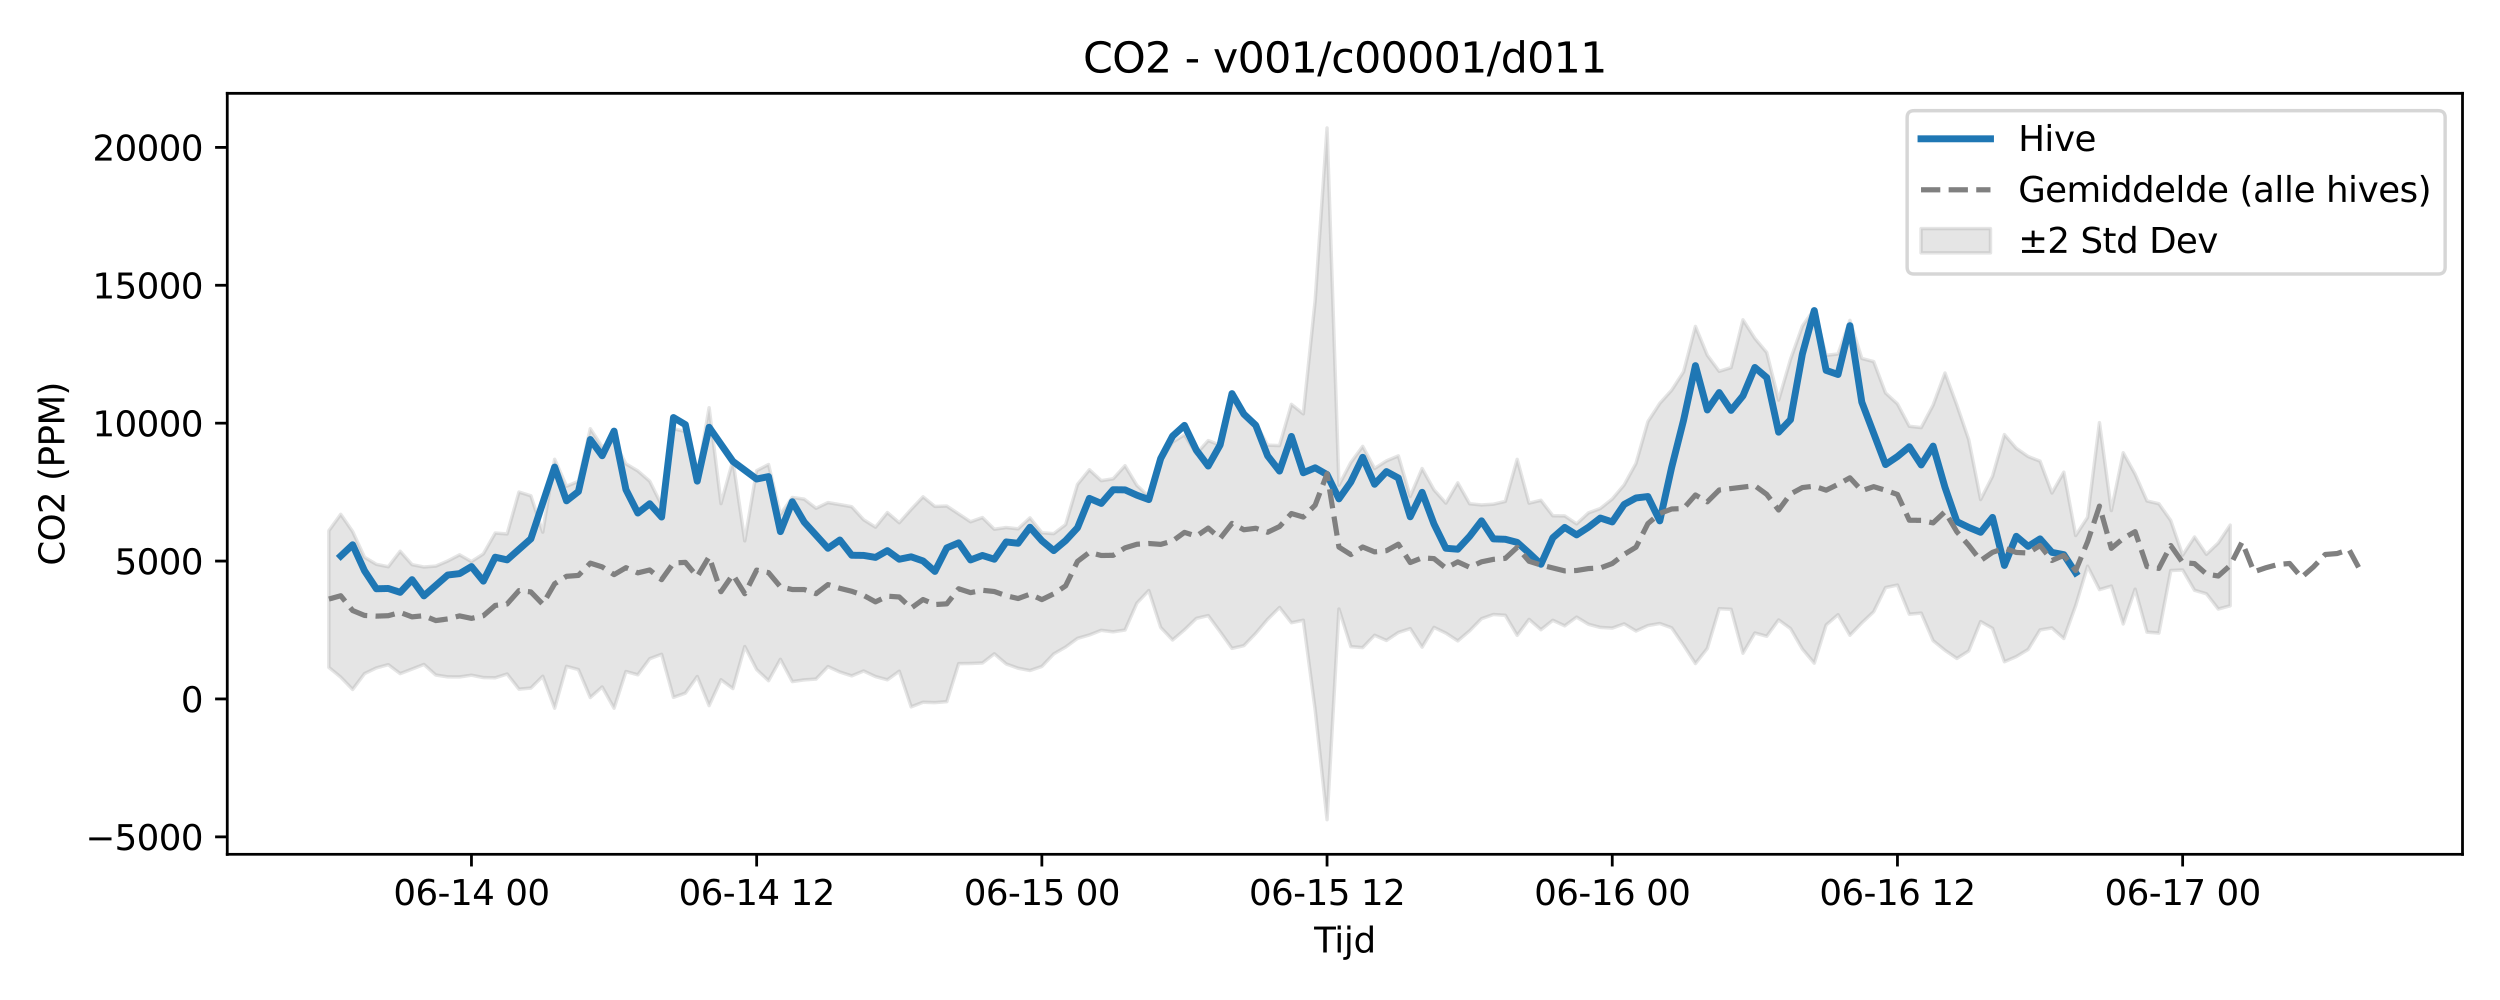 <?xml version="1.0" encoding="utf-8" standalone="no"?>
<!DOCTYPE svg PUBLIC "-//W3C//DTD SVG 1.1//EN"
  "http://www.w3.org/Graphics/SVG/1.1/DTD/svg11.dtd">
<svg xmlns:xlink="http://www.w3.org/1999/xlink" width="720pt" height="288pt" viewBox="0 0 720 288" xmlns="http://www.w3.org/2000/svg" version="1.1">
 <defs>
  <style type="text/css">*{stroke-linejoin: round; stroke-linecap: butt}</style>
 </defs>
 <g id="figure_1">
  <g id="patch_1">
   <path d="M 0 288 
L 720 288 
L 720 0 
L 0 0 
z
" style="fill: #ffffff"/>
  </g>
  <g id="axes_1">
   <g id="patch_2">
    <path d="M 65.45 246.04 
L 709.2 246.04 
L 709.2 26.88 
L 65.45 26.88 
z
" style="fill: #ffffff"/>
   </g>
   <g id="FillBetweenPolyCollection_1">
    <defs>
     <path id="ma919af2738" d="M 94.711 -135.153 
L 94.711 -95.793 
L 98.134 -92.974 
L 101.556 -89.428 
L 104.979 -93.991 
L 108.401 -95.638 
L 111.823 -96.574 
L 115.246 -93.991 
L 118.668 -95.302 
L 122.09 -96.642 
L 125.513 -93.584 
L 128.935 -93.06 
L 132.358 -93.038 
L 135.78 -93.54 
L 139.202 -92.862 
L 142.625 -92.791 
L 146.047 -93.883 
L 149.469 -89.518 
L 152.892 -89.83 
L 156.314 -93.233 
L 159.737 -84.032 
L 163.159 -96.089 
L 166.581 -95.165 
L 170.004 -87.108 
L 173.426 -90.154 
L 176.849 -84.032 
L 180.271 -94.606 
L 183.693 -93.648 
L 187.116 -98.287 
L 190.538 -99.565 
L 193.96 -87.158 
L 197.383 -88.367 
L 200.805 -93.163 
L 204.228 -84.778 
L 207.65 -92.229 
L 211.072 -89.687 
L 214.495 -101.799 
L 217.917 -95.17 
L 221.339 -91.95 
L 224.762 -98.112 
L 228.184 -91.698 
L 231.607 -92.192 
L 235.029 -92.432 
L 238.451 -96.026 
L 241.874 -94.453 
L 245.296 -93.35 
L 248.719 -94.751 
L 252.141 -93.149 
L 255.563 -92.214 
L 258.986 -94.69 
L 262.408 -84.427 
L 265.83 -85.749 
L 269.253 -85.642 
L 272.675 -85.922 
L 276.098 -96.878 
L 279.52 -96.915 
L 282.942 -97.052 
L 286.365 -99.702 
L 289.787 -96.78 
L 293.21 -95.551 
L 296.632 -94.89 
L 300.054 -96.06 
L 303.477 -99.667 
L 306.899 -101.636 
L 310.321 -104.149 
L 313.744 -105.129 
L 317.166 -106.464 
L 320.589 -106.031 
L 324.011 -106.551 
L 327.433 -114.322 
L 330.856 -117.931 
L 334.278 -107.316 
L 337.7 -103.682 
L 341.123 -106.59 
L 344.545 -109.899 
L 347.968 -110.711 
L 351.39 -106.063 
L 354.812 -101.258 
L 358.235 -102.054 
L 361.657 -105.59 
L 365.08 -109.633 
L 368.502 -113.046 
L 371.924 -108.654 
L 375.347 -109.371 
L 378.769 -83.58 
L 382.191 -51.922 
L 385.614 -112.604 
L 389.036 -101.773 
L 392.459 -101.484 
L 395.881 -105.042 
L 399.303 -103.551 
L 402.726 -105.84 
L 406.148 -106.954 
L 409.57 -101.615 
L 412.993 -107.307 
L 416.415 -105.653 
L 419.838 -103.421 
L 423.26 -106.327 
L 426.682 -109.816 
L 430.105 -111.025 
L 433.527 -110.796 
L 436.95 -105.009 
L 440.372 -109.615 
L 443.794 -106.638 
L 447.217 -109.355 
L 450.639 -107.757 
L 454.061 -110.27 
L 457.484 -108.201 
L 460.906 -107.299 
L 464.329 -107.111 
L 467.751 -108.323 
L 471.173 -106.271 
L 474.596 -107.834 
L 478.018 -108.431 
L 481.44 -107.189 
L 484.863 -102.196 
L 488.285 -96.897 
L 491.708 -101.253 
L 495.13 -112.696 
L 498.552 -112.519 
L 501.975 -99.861 
L 505.397 -105.693 
L 508.82 -104.758 
L 512.242 -109.466 
L 515.664 -106.975 
L 519.087 -101.075 
L 522.509 -97.002 
L 525.931 -108.002 
L 529.354 -110.962 
L 532.776 -105.039 
L 536.199 -108.609 
L 539.621 -111.819 
L 543.043 -118.778 
L 546.466 -119.501 
L 549.888 -111.116 
L 553.311 -111.425 
L 556.733 -103.491 
L 560.155 -100.711 
L 563.578 -98.356 
L 567 -100.538 
L 570.422 -108.984 
L 573.845 -107.026 
L 577.267 -97.409 
L 580.69 -98.893 
L 584.112 -100.966 
L 587.534 -106.58 
L 590.957 -107.15 
L 594.379 -104.107 
L 597.801 -113.606 
L 601.224 -124.94 
L 604.646 -118.188 
L 608.069 -119.208 
L 611.491 -108.297 
L 614.913 -118.307 
L 618.336 -105.935 
L 621.758 -105.678 
L 625.181 -123.689 
L 628.603 -123.848 
L 632.025 -117.997 
L 635.448 -117.005 
L 638.87 -112.597 
L 642.292 -113.533 
L 642.292 -136.773 
L 642.292 -136.773 
L 638.87 -131.624 
L 635.448 -128.357 
L 632.025 -133.356 
L 628.603 -128.116 
L 625.181 -138.082 
L 621.758 -142.924 
L 618.336 -143.721 
L 614.913 -151.457 
L 611.491 -157.607 
L 608.069 -140.961 
L 604.646 -166.285 
L 601.224 -139.018 
L 597.801 -133.773 
L 594.379 -152.015 
L 590.957 -146.021 
L 587.534 -155.19 
L 584.112 -156.514 
L 580.69 -158.899 
L 577.267 -162.836 
L 573.845 -150.833 
L 570.422 -144.131 
L 567 -161.365 
L 563.578 -171.324 
L 560.155 -180.578 
L 556.733 -171.322 
L 553.311 -164.854 
L 549.888 -165.238 
L 546.466 -171.685 
L 543.043 -174.815 
L 539.621 -183.863 
L 536.199 -184.768 
L 532.776 -195.735 
L 529.354 -186.06 
L 525.931 -185.655 
L 522.509 -198.959 
L 519.087 -194.086 
L 515.664 -184.501 
L 512.242 -172.765 
L 508.82 -186.476 
L 505.397 -190.555 
L 501.975 -195.904 
L 498.552 -182.135 
L 495.13 -181.066 
L 491.708 -185.698 
L 488.285 -193.991 
L 484.863 -180.906 
L 481.44 -175.632 
L 478.018 -171.829 
L 474.596 -166.573 
L 471.173 -154.562 
L 467.751 -148.34 
L 464.329 -144.297 
L 460.906 -141.555 
L 457.484 -140.299 
L 454.061 -137.127 
L 450.639 -139.417 
L 447.217 -139.465 
L 443.794 -143.922 
L 440.372 -143.095 
L 436.95 -155.714 
L 433.527 -143.597 
L 430.105 -142.789 
L 426.682 -142.579 
L 423.26 -142.916 
L 419.838 -148.944 
L 416.415 -143.097 
L 412.993 -146.927 
L 409.57 -153.07 
L 406.148 -145.032 
L 402.726 -156.709 
L 399.303 -155.269 
L 395.881 -153.07 
L 392.459 -159.448 
L 389.036 -154.785 
L 385.614 -148.272 
L 382.191 -251.158 
L 378.769 -201.471 
L 375.347 -168.814 
L 371.924 -171.554 
L 368.502 -159.676 
L 365.08 -159.793 
L 361.657 -166.129 
L 358.235 -168.806 
L 354.812 -173.262 
L 351.39 -159.774 
L 347.968 -161.117 
L 344.545 -157.29 
L 341.123 -162.764 
L 337.7 -160.688 
L 334.278 -155.123 
L 330.856 -145.018 
L 327.433 -148.195 
L 324.011 -153.881 
L 320.589 -150.111 
L 317.166 -149.572 
L 313.744 -152.716 
L 310.321 -148.492 
L 306.899 -136.922 
L 303.477 -134.307 
L 300.054 -134.569 
L 296.632 -138.863 
L 293.21 -135.698 
L 289.787 -136.073 
L 286.365 -135.585 
L 282.942 -138.949 
L 279.52 -137.73 
L 276.098 -139.997 
L 272.675 -142.263 
L 269.253 -142.143 
L 265.83 -144.918 
L 262.408 -141.291 
L 258.986 -137.456 
L 255.563 -140.391 
L 252.141 -136.173 
L 248.719 -138.328 
L 245.296 -142.071 
L 241.874 -142.677 
L 238.451 -143.262 
L 235.029 -141.618 
L 231.607 -144.251 
L 228.184 -144.74 
L 224.762 -139.885 
L 221.339 -154.225 
L 217.917 -152.444 
L 214.495 -132.227 
L 211.072 -155.365 
L 207.65 -142.961 
L 204.228 -170.58 
L 200.805 -150.699 
L 197.383 -163.714 
L 193.96 -164.545 
L 190.538 -142.55 
L 187.116 -149.415 
L 183.693 -152.381 
L 180.271 -154.407 
L 176.849 -160.992 
L 173.426 -159.312 
L 170.004 -164.528 
L 166.581 -149.386 
L 163.159 -147.965 
L 159.737 -155.733 
L 156.314 -134.748 
L 152.892 -145.217 
L 149.469 -146.291 
L 146.047 -134.232 
L 142.625 -134.483 
L 139.202 -128.479 
L 135.78 -126.27 
L 132.358 -128.215 
L 128.935 -126.431 
L 125.513 -124.966 
L 122.09 -124.707 
L 118.668 -125.381 
L 115.246 -129.242 
L 111.823 -124.782 
L 108.401 -125.475 
L 104.979 -127.518 
L 101.556 -134.918 
L 98.134 -139.876 
L 94.711 -135.153 
z
" style="stroke: #808080; stroke-opacity: 0.2"/>
    </defs>
    <g clip-path="url(#p9218b362ec)">
     <use xlink:href="#ma919af2738" x="0" y="288" style="fill: #808080; fill-opacity: 0.2; stroke: #808080; stroke-opacity: 0.2"/>
    </g>
   </g>
   <g id="matplotlib.axis_1">
    <g id="xtick_1">
     <g id="line2d_1">
      <defs>
       <path id="m9fe5723acd" d="M 0 0 
L 0 3.5 
" style="stroke: #000000; stroke-width: 0.8"/>
      </defs>
      <g>
       <use xlink:href="#m9fe5723acd" x="135.78" y="246.04" style="stroke: #000000; stroke-width: 0.8"/>
      </g>
     </g>
     <g id="text_1">
      <!-- 06-14 00 -->
      <g transform="translate(113.299 260.638) scale(0.1 -0.1)">
       <defs>
        <path id="DejaVuSans-30" d="M 2034 4250 
Q 1547 4250 1301 3770 
Q 1056 3291 1056 2328 
Q 1056 1369 1301 889 
Q 1547 409 2034 409 
Q 2525 409 2770 889 
Q 3016 1369 3016 2328 
Q 3016 3291 2770 3770 
Q 2525 4250 2034 4250 
z
M 2034 4750 
Q 2819 4750 3233 4129 
Q 3647 3509 3647 2328 
Q 3647 1150 3233 529 
Q 2819 -91 2034 -91 
Q 1250 -91 836 529 
Q 422 1150 422 2328 
Q 422 3509 836 4129 
Q 1250 4750 2034 4750 
z
" transform="scale(0.016)"/>
        <path id="DejaVuSans-36" d="M 2113 2584 
Q 1688 2584 1439 2293 
Q 1191 2003 1191 1497 
Q 1191 994 1439 701 
Q 1688 409 2113 409 
Q 2538 409 2786 701 
Q 3034 994 3034 1497 
Q 3034 2003 2786 2293 
Q 2538 2584 2113 2584 
z
M 3366 4563 
L 3366 3988 
Q 3128 4100 2886 4159 
Q 2644 4219 2406 4219 
Q 1781 4219 1451 3797 
Q 1122 3375 1075 2522 
Q 1259 2794 1537 2939 
Q 1816 3084 2150 3084 
Q 2853 3084 3261 2657 
Q 3669 2231 3669 1497 
Q 3669 778 3244 343 
Q 2819 -91 2113 -91 
Q 1303 -91 875 529 
Q 447 1150 447 2328 
Q 447 3434 972 4092 
Q 1497 4750 2381 4750 
Q 2619 4750 2861 4703 
Q 3103 4656 3366 4563 
z
" transform="scale(0.016)"/>
        <path id="DejaVuSans-2d" d="M 313 2009 
L 1997 2009 
L 1997 1497 
L 313 1497 
L 313 2009 
z
" transform="scale(0.016)"/>
        <path id="DejaVuSans-31" d="M 794 531 
L 1825 531 
L 1825 4091 
L 703 3866 
L 703 4441 
L 1819 4666 
L 2450 4666 
L 2450 531 
L 3481 531 
L 3481 0 
L 794 0 
L 794 531 
z
" transform="scale(0.016)"/>
        <path id="DejaVuSans-34" d="M 2419 4116 
L 825 1625 
L 2419 1625 
L 2419 4116 
z
M 2253 4666 
L 3047 4666 
L 3047 1625 
L 3713 1625 
L 3713 1100 
L 3047 1100 
L 3047 0 
L 2419 0 
L 2419 1100 
L 313 1100 
L 313 1709 
L 2253 4666 
z
" transform="scale(0.016)"/>
        <path id="DejaVuSans-20" transform="scale(0.016)"/>
       </defs>
       <use xlink:href="#DejaVuSans-30"/>
       <use xlink:href="#DejaVuSans-36" transform="translate(63.623 0)"/>
       <use xlink:href="#DejaVuSans-2d" transform="translate(127.246 0)"/>
       <use xlink:href="#DejaVuSans-31" transform="translate(163.33 0)"/>
       <use xlink:href="#DejaVuSans-34" transform="translate(226.953 0)"/>
       <use xlink:href="#DejaVuSans-20" transform="translate(290.576 0)"/>
       <use xlink:href="#DejaVuSans-30" transform="translate(322.363 0)"/>
       <use xlink:href="#DejaVuSans-30" transform="translate(385.986 0)"/>
      </g>
     </g>
    </g>
    <g id="xtick_2">
     <g id="line2d_2">
      <g>
       <use xlink:href="#m9fe5723acd" x="217.917" y="246.04" style="stroke: #000000; stroke-width: 0.8"/>
      </g>
     </g>
     <g id="text_2">
      <!-- 06-14 12 -->
      <g transform="translate(195.437 260.638) scale(0.1 -0.1)">
       <defs>
        <path id="DejaVuSans-32" d="M 1228 531 
L 3431 531 
L 3431 0 
L 469 0 
L 469 531 
Q 828 903 1448 1529 
Q 2069 2156 2228 2338 
Q 2531 2678 2651 2914 
Q 2772 3150 2772 3378 
Q 2772 3750 2511 3984 
Q 2250 4219 1831 4219 
Q 1534 4219 1204 4116 
Q 875 4013 500 3803 
L 500 4441 
Q 881 4594 1212 4672 
Q 1544 4750 1819 4750 
Q 2544 4750 2975 4387 
Q 3406 4025 3406 3419 
Q 3406 3131 3298 2873 
Q 3191 2616 2906 2266 
Q 2828 2175 2409 1742 
Q 1991 1309 1228 531 
z
" transform="scale(0.016)"/>
       </defs>
       <use xlink:href="#DejaVuSans-30"/>
       <use xlink:href="#DejaVuSans-36" transform="translate(63.623 0)"/>
       <use xlink:href="#DejaVuSans-2d" transform="translate(127.246 0)"/>
       <use xlink:href="#DejaVuSans-31" transform="translate(163.33 0)"/>
       <use xlink:href="#DejaVuSans-34" transform="translate(226.953 0)"/>
       <use xlink:href="#DejaVuSans-20" transform="translate(290.576 0)"/>
       <use xlink:href="#DejaVuSans-31" transform="translate(322.363 0)"/>
       <use xlink:href="#DejaVuSans-32" transform="translate(385.986 0)"/>
      </g>
     </g>
    </g>
    <g id="xtick_3">
     <g id="line2d_3">
      <g>
       <use xlink:href="#m9fe5723acd" x="300.054" y="246.04" style="stroke: #000000; stroke-width: 0.8"/>
      </g>
     </g>
     <g id="text_3">
      <!-- 06-15 00 -->
      <g transform="translate(277.574 260.638) scale(0.1 -0.1)">
       <defs>
        <path id="DejaVuSans-35" d="M 691 4666 
L 3169 4666 
L 3169 4134 
L 1269 4134 
L 1269 2991 
Q 1406 3038 1543 3061 
Q 1681 3084 1819 3084 
Q 2600 3084 3056 2656 
Q 3513 2228 3513 1497 
Q 3513 744 3044 326 
Q 2575 -91 1722 -91 
Q 1428 -91 1123 -41 
Q 819 9 494 109 
L 494 744 
Q 775 591 1075 516 
Q 1375 441 1709 441 
Q 2250 441 2565 725 
Q 2881 1009 2881 1497 
Q 2881 1984 2565 2268 
Q 2250 2553 1709 2553 
Q 1456 2553 1204 2497 
Q 953 2441 691 2322 
L 691 4666 
z
" transform="scale(0.016)"/>
       </defs>
       <use xlink:href="#DejaVuSans-30"/>
       <use xlink:href="#DejaVuSans-36" transform="translate(63.623 0)"/>
       <use xlink:href="#DejaVuSans-2d" transform="translate(127.246 0)"/>
       <use xlink:href="#DejaVuSans-31" transform="translate(163.33 0)"/>
       <use xlink:href="#DejaVuSans-35" transform="translate(226.953 0)"/>
       <use xlink:href="#DejaVuSans-20" transform="translate(290.576 0)"/>
       <use xlink:href="#DejaVuSans-30" transform="translate(322.363 0)"/>
       <use xlink:href="#DejaVuSans-30" transform="translate(385.986 0)"/>
      </g>
     </g>
    </g>
    <g id="xtick_4">
     <g id="line2d_4">
      <g>
       <use xlink:href="#m9fe5723acd" x="382.191" y="246.04" style="stroke: #000000; stroke-width: 0.8"/>
      </g>
     </g>
     <g id="text_4">
      <!-- 06-15 12 -->
      <g transform="translate(359.711 260.638) scale(0.1 -0.1)">
       <use xlink:href="#DejaVuSans-30"/>
       <use xlink:href="#DejaVuSans-36" transform="translate(63.623 0)"/>
       <use xlink:href="#DejaVuSans-2d" transform="translate(127.246 0)"/>
       <use xlink:href="#DejaVuSans-31" transform="translate(163.33 0)"/>
       <use xlink:href="#DejaVuSans-35" transform="translate(226.953 0)"/>
       <use xlink:href="#DejaVuSans-20" transform="translate(290.576 0)"/>
       <use xlink:href="#DejaVuSans-31" transform="translate(322.363 0)"/>
       <use xlink:href="#DejaVuSans-32" transform="translate(385.986 0)"/>
      </g>
     </g>
    </g>
    <g id="xtick_5">
     <g id="line2d_5">
      <g>
       <use xlink:href="#m9fe5723acd" x="464.329" y="246.04" style="stroke: #000000; stroke-width: 0.8"/>
      </g>
     </g>
     <g id="text_5">
      <!-- 06-16 00 -->
      <g transform="translate(441.848 260.638) scale(0.1 -0.1)">
       <use xlink:href="#DejaVuSans-30"/>
       <use xlink:href="#DejaVuSans-36" transform="translate(63.623 0)"/>
       <use xlink:href="#DejaVuSans-2d" transform="translate(127.246 0)"/>
       <use xlink:href="#DejaVuSans-31" transform="translate(163.33 0)"/>
       <use xlink:href="#DejaVuSans-36" transform="translate(226.953 0)"/>
       <use xlink:href="#DejaVuSans-20" transform="translate(290.576 0)"/>
       <use xlink:href="#DejaVuSans-30" transform="translate(322.363 0)"/>
       <use xlink:href="#DejaVuSans-30" transform="translate(385.986 0)"/>
      </g>
     </g>
    </g>
    <g id="xtick_6">
     <g id="line2d_6">
      <g>
       <use xlink:href="#m9fe5723acd" x="546.466" y="246.04" style="stroke: #000000; stroke-width: 0.8"/>
      </g>
     </g>
     <g id="text_6">
      <!-- 06-16 12 -->
      <g transform="translate(523.985 260.638) scale(0.1 -0.1)">
       <use xlink:href="#DejaVuSans-30"/>
       <use xlink:href="#DejaVuSans-36" transform="translate(63.623 0)"/>
       <use xlink:href="#DejaVuSans-2d" transform="translate(127.246 0)"/>
       <use xlink:href="#DejaVuSans-31" transform="translate(163.33 0)"/>
       <use xlink:href="#DejaVuSans-36" transform="translate(226.953 0)"/>
       <use xlink:href="#DejaVuSans-20" transform="translate(290.576 0)"/>
       <use xlink:href="#DejaVuSans-31" transform="translate(322.363 0)"/>
       <use xlink:href="#DejaVuSans-32" transform="translate(385.986 0)"/>
      </g>
     </g>
    </g>
    <g id="xtick_7">
     <g id="line2d_7">
      <g>
       <use xlink:href="#m9fe5723acd" x="628.603" y="246.04" style="stroke: #000000; stroke-width: 0.8"/>
      </g>
     </g>
     <g id="text_7">
      <!-- 06-17 00 -->
      <g transform="translate(606.122 260.638) scale(0.1 -0.1)">
       <defs>
        <path id="DejaVuSans-37" d="M 525 4666 
L 3525 4666 
L 3525 4397 
L 1831 0 
L 1172 0 
L 2766 4134 
L 525 4134 
L 525 4666 
z
" transform="scale(0.016)"/>
       </defs>
       <use xlink:href="#DejaVuSans-30"/>
       <use xlink:href="#DejaVuSans-36" transform="translate(63.623 0)"/>
       <use xlink:href="#DejaVuSans-2d" transform="translate(127.246 0)"/>
       <use xlink:href="#DejaVuSans-31" transform="translate(163.33 0)"/>
       <use xlink:href="#DejaVuSans-37" transform="translate(226.953 0)"/>
       <use xlink:href="#DejaVuSans-20" transform="translate(290.576 0)"/>
       <use xlink:href="#DejaVuSans-30" transform="translate(322.363 0)"/>
       <use xlink:href="#DejaVuSans-30" transform="translate(385.986 0)"/>
      </g>
     </g>
    </g>
    <g id="text_8">
     <!-- Tijd -->
     <g transform="translate(378.475 274.317) scale(0.1 -0.1)">
      <defs>
       <path id="DejaVuSans-54" d="M -19 4666 
L 3928 4666 
L 3928 4134 
L 2272 4134 
L 2272 0 
L 1638 0 
L 1638 4134 
L -19 4134 
L -19 4666 
z
" transform="scale(0.016)"/>
       <path id="DejaVuSans-69" d="M 603 3500 
L 1178 3500 
L 1178 0 
L 603 0 
L 603 3500 
z
M 603 4863 
L 1178 4863 
L 1178 4134 
L 603 4134 
L 603 4863 
z
" transform="scale(0.016)"/>
       <path id="DejaVuSans-6a" d="M 603 3500 
L 1178 3500 
L 1178 -63 
Q 1178 -731 923 -1031 
Q 669 -1331 103 -1331 
L -116 -1331 
L -116 -844 
L 38 -844 
Q 366 -844 484 -692 
Q 603 -541 603 -63 
L 603 3500 
z
M 603 4863 
L 1178 4863 
L 1178 4134 
L 603 4134 
L 603 4863 
z
" transform="scale(0.016)"/>
       <path id="DejaVuSans-64" d="M 2906 2969 
L 2906 4863 
L 3481 4863 
L 3481 0 
L 2906 0 
L 2906 525 
Q 2725 213 2448 61 
Q 2172 -91 1784 -91 
Q 1150 -91 751 415 
Q 353 922 353 1747 
Q 353 2572 751 3078 
Q 1150 3584 1784 3584 
Q 2172 3584 2448 3432 
Q 2725 3281 2906 2969 
z
M 947 1747 
Q 947 1113 1208 752 
Q 1469 391 1925 391 
Q 2381 391 2643 752 
Q 2906 1113 2906 1747 
Q 2906 2381 2643 2742 
Q 2381 3103 1925 3103 
Q 1469 3103 1208 2742 
Q 947 2381 947 1747 
z
" transform="scale(0.016)"/>
      </defs>
      <use xlink:href="#DejaVuSans-54"/>
      <use xlink:href="#DejaVuSans-69" transform="translate(57.959 0)"/>
      <use xlink:href="#DejaVuSans-6a" transform="translate(85.742 0)"/>
      <use xlink:href="#DejaVuSans-64" transform="translate(113.525 0)"/>
     </g>
    </g>
   </g>
   <g id="matplotlib.axis_2">
    <g id="ytick_1">
     <g id="line2d_8">
      <defs>
       <path id="m639c4e1df9" d="M 0 0 
L -3.5 0 
" style="stroke: #000000; stroke-width: 0.8"/>
      </defs>
      <g>
       <use xlink:href="#m639c4e1df9" x="65.45" y="241.011" style="stroke: #000000; stroke-width: 0.8"/>
      </g>
     </g>
     <g id="text_9">
      <!-- −5000 -->
      <g transform="translate(24.62 244.81) scale(0.1 -0.1)">
       <defs>
        <path id="DejaVuSans-2212" d="M 678 2272 
L 4684 2272 
L 4684 1741 
L 678 1741 
L 678 2272 
z
" transform="scale(0.016)"/>
       </defs>
       <use xlink:href="#DejaVuSans-2212"/>
       <use xlink:href="#DejaVuSans-35" transform="translate(83.789 0)"/>
       <use xlink:href="#DejaVuSans-30" transform="translate(147.412 0)"/>
       <use xlink:href="#DejaVuSans-30" transform="translate(211.035 0)"/>
       <use xlink:href="#DejaVuSans-30" transform="translate(274.658 0)"/>
      </g>
     </g>
    </g>
    <g id="ytick_2">
     <g id="line2d_9">
      <g>
       <use xlink:href="#m639c4e1df9" x="65.45" y="201.298" style="stroke: #000000; stroke-width: 0.8"/>
      </g>
     </g>
     <g id="text_10">
      <!-- 0 -->
      <g transform="translate(52.087 205.098) scale(0.1 -0.1)">
       <use xlink:href="#DejaVuSans-30"/>
      </g>
     </g>
    </g>
    <g id="ytick_3">
     <g id="line2d_10">
      <g>
       <use xlink:href="#m639c4e1df9" x="65.45" y="161.586" style="stroke: #000000; stroke-width: 0.8"/>
      </g>
     </g>
     <g id="text_11">
      <!-- 5000 -->
      <g transform="translate(33 165.385) scale(0.1 -0.1)">
       <use xlink:href="#DejaVuSans-35"/>
       <use xlink:href="#DejaVuSans-30" transform="translate(63.623 0)"/>
       <use xlink:href="#DejaVuSans-30" transform="translate(127.246 0)"/>
       <use xlink:href="#DejaVuSans-30" transform="translate(190.869 0)"/>
      </g>
     </g>
    </g>
    <g id="ytick_4">
     <g id="line2d_11">
      <g>
       <use xlink:href="#m639c4e1df9" x="65.45" y="121.874" style="stroke: #000000; stroke-width: 0.8"/>
      </g>
     </g>
     <g id="text_12">
      <!-- 10000 -->
      <g transform="translate(26.637 125.673) scale(0.1 -0.1)">
       <use xlink:href="#DejaVuSans-31"/>
       <use xlink:href="#DejaVuSans-30" transform="translate(63.623 0)"/>
       <use xlink:href="#DejaVuSans-30" transform="translate(127.246 0)"/>
       <use xlink:href="#DejaVuSans-30" transform="translate(190.869 0)"/>
       <use xlink:href="#DejaVuSans-30" transform="translate(254.492 0)"/>
      </g>
     </g>
    </g>
    <g id="ytick_5">
     <g id="line2d_12">
      <g>
       <use xlink:href="#m639c4e1df9" x="65.45" y="82.162" style="stroke: #000000; stroke-width: 0.8"/>
      </g>
     </g>
     <g id="text_13">
      <!-- 15000 -->
      <g transform="translate(26.637 85.961) scale(0.1 -0.1)">
       <use xlink:href="#DejaVuSans-31"/>
       <use xlink:href="#DejaVuSans-35" transform="translate(63.623 0)"/>
       <use xlink:href="#DejaVuSans-30" transform="translate(127.246 0)"/>
       <use xlink:href="#DejaVuSans-30" transform="translate(190.869 0)"/>
       <use xlink:href="#DejaVuSans-30" transform="translate(254.492 0)"/>
      </g>
     </g>
    </g>
    <g id="ytick_6">
     <g id="line2d_13">
      <g>
       <use xlink:href="#m639c4e1df9" x="65.45" y="42.449" style="stroke: #000000; stroke-width: 0.8"/>
      </g>
     </g>
     <g id="text_14">
      <!-- 20000 -->
      <g transform="translate(26.637 46.248) scale(0.1 -0.1)">
       <use xlink:href="#DejaVuSans-32"/>
       <use xlink:href="#DejaVuSans-30" transform="translate(63.623 0)"/>
       <use xlink:href="#DejaVuSans-30" transform="translate(127.246 0)"/>
       <use xlink:href="#DejaVuSans-30" transform="translate(190.869 0)"/>
       <use xlink:href="#DejaVuSans-30" transform="translate(254.492 0)"/>
      </g>
     </g>
    </g>
    <g id="text_15">
     <!-- CO2 (PPM) -->
     <g transform="translate(18.541 162.903) rotate(-90) scale(0.1 -0.1)">
      <defs>
       <path id="DejaVuSans-43" d="M 4122 4306 
L 4122 3641 
Q 3803 3938 3442 4084 
Q 3081 4231 2675 4231 
Q 1875 4231 1450 3742 
Q 1025 3253 1025 2328 
Q 1025 1406 1450 917 
Q 1875 428 2675 428 
Q 3081 428 3442 575 
Q 3803 722 4122 1019 
L 4122 359 
Q 3791 134 3420 21 
Q 3050 -91 2638 -91 
Q 1578 -91 968 557 
Q 359 1206 359 2328 
Q 359 3453 968 4101 
Q 1578 4750 2638 4750 
Q 3056 4750 3426 4639 
Q 3797 4528 4122 4306 
z
" transform="scale(0.016)"/>
       <path id="DejaVuSans-4f" d="M 2522 4238 
Q 1834 4238 1429 3725 
Q 1025 3213 1025 2328 
Q 1025 1447 1429 934 
Q 1834 422 2522 422 
Q 3209 422 3611 934 
Q 4013 1447 4013 2328 
Q 4013 3213 3611 3725 
Q 3209 4238 2522 4238 
z
M 2522 4750 
Q 3503 4750 4090 4092 
Q 4678 3434 4678 2328 
Q 4678 1225 4090 567 
Q 3503 -91 2522 -91 
Q 1538 -91 948 565 
Q 359 1222 359 2328 
Q 359 3434 948 4092 
Q 1538 4750 2522 4750 
z
" transform="scale(0.016)"/>
       <path id="DejaVuSans-28" d="M 1984 4856 
Q 1566 4138 1362 3434 
Q 1159 2731 1159 2009 
Q 1159 1288 1364 580 
Q 1569 -128 1984 -844 
L 1484 -844 
Q 1016 -109 783 600 
Q 550 1309 550 2009 
Q 550 2706 781 3412 
Q 1013 4119 1484 4856 
L 1984 4856 
z
" transform="scale(0.016)"/>
       <path id="DejaVuSans-50" d="M 1259 4147 
L 1259 2394 
L 2053 2394 
Q 2494 2394 2734 2622 
Q 2975 2850 2975 3272 
Q 2975 3691 2734 3919 
Q 2494 4147 2053 4147 
L 1259 4147 
z
M 628 4666 
L 2053 4666 
Q 2838 4666 3239 4311 
Q 3641 3956 3641 3272 
Q 3641 2581 3239 2228 
Q 2838 1875 2053 1875 
L 1259 1875 
L 1259 0 
L 628 0 
L 628 4666 
z
" transform="scale(0.016)"/>
       <path id="DejaVuSans-4d" d="M 628 4666 
L 1569 4666 
L 2759 1491 
L 3956 4666 
L 4897 4666 
L 4897 0 
L 4281 0 
L 4281 4097 
L 3078 897 
L 2444 897 
L 1241 4097 
L 1241 0 
L 628 0 
L 628 4666 
z
" transform="scale(0.016)"/>
       <path id="DejaVuSans-29" d="M 513 4856 
L 1013 4856 
Q 1481 4119 1714 3412 
Q 1947 2706 1947 2009 
Q 1947 1309 1714 600 
Q 1481 -109 1013 -844 
L 513 -844 
Q 928 -128 1133 580 
Q 1338 1288 1338 2009 
Q 1338 2731 1133 3434 
Q 928 4138 513 4856 
z
" transform="scale(0.016)"/>
      </defs>
      <use xlink:href="#DejaVuSans-43"/>
      <use xlink:href="#DejaVuSans-4f" transform="translate(69.824 0)"/>
      <use xlink:href="#DejaVuSans-32" transform="translate(148.535 0)"/>
      <use xlink:href="#DejaVuSans-20" transform="translate(212.158 0)"/>
      <use xlink:href="#DejaVuSans-28" transform="translate(243.945 0)"/>
      <use xlink:href="#DejaVuSans-50" transform="translate(282.959 0)"/>
      <use xlink:href="#DejaVuSans-50" transform="translate(343.262 0)"/>
      <use xlink:href="#DejaVuSans-4d" transform="translate(403.564 0)"/>
      <use xlink:href="#DejaVuSans-29" transform="translate(489.844 0)"/>
     </g>
    </g>
   </g>
   <g id="line2d_14">
    <path d="M 98.134 160.133 
L 101.556 156.9 
L 104.979 164.382 
L 108.401 169.566 
L 111.823 169.481 
L 115.246 170.593 
L 118.668 166.945 
L 122.09 171.61 
L 128.935 165.605 
L 132.358 165.203 
L 135.78 163.169 
L 139.202 167.366 
L 142.625 160.477 
L 146.047 161.241 
L 152.892 155.181 
L 159.737 134.526 
L 163.159 144.237 
L 166.581 141.563 
L 170.004 126.584 
L 173.426 131.246 
L 176.849 124.165 
L 180.271 141.007 
L 183.693 147.753 
L 187.116 145.078 
L 190.538 148.907 
L 193.96 120.254 
L 197.383 122.295 
L 200.805 138.561 
L 204.228 123.057 
L 211.072 132.874 
L 217.917 137.957 
L 221.339 137.262 
L 224.762 153.104 
L 228.184 144.51 
L 231.607 150.356 
L 238.451 157.901 
L 241.874 155.526 
L 245.296 159.914 
L 248.719 159.958 
L 252.141 160.53 
L 255.563 158.58 
L 258.986 161.058 
L 262.408 160.363 
L 265.83 161.55 
L 269.253 164.565 
L 272.675 157.795 
L 276.098 156.339 
L 279.52 161.263 
L 282.942 159.974 
L 286.365 161.057 
L 289.787 156.077 
L 293.21 156.461 
L 296.632 151.851 
L 300.054 155.725 
L 303.477 158.573 
L 306.899 155.696 
L 310.321 151.997 
L 313.744 143.533 
L 317.166 144.986 
L 320.589 141.036 
L 324.011 141.084 
L 327.433 142.622 
L 330.856 143.882 
L 334.278 132.056 
L 337.7 125.607 
L 341.123 122.515 
L 344.545 129.642 
L 347.968 134.216 
L 351.39 128.148 
L 354.812 113.365 
L 358.235 119.258 
L 361.657 122.485 
L 365.08 131.275 
L 368.502 135.67 
L 371.924 125.694 
L 375.347 136.158 
L 378.769 134.725 
L 382.191 136.684 
L 385.614 143.668 
L 389.036 138.82 
L 392.459 131.707 
L 395.881 139.466 
L 399.303 135.817 
L 402.726 137.671 
L 406.148 148.835 
L 409.57 141.794 
L 412.993 150.935 
L 416.415 157.901 
L 419.838 158.171 
L 423.26 154.462 
L 426.682 150.001 
L 430.105 155.196 
L 433.527 155.312 
L 436.95 156.204 
L 440.372 159.275 
L 443.794 162.507 
L 447.217 154.875 
L 450.639 151.891 
L 454.061 154.051 
L 457.484 151.828 
L 460.906 149.196 
L 464.329 150.318 
L 467.751 145.278 
L 471.173 143.409 
L 474.596 143.005 
L 478.018 150.006 
L 481.44 134.592 
L 484.863 121.053 
L 488.285 105.306 
L 491.708 118.069 
L 495.13 113.058 
L 498.552 118.186 
L 501.975 113.995 
L 505.397 105.835 
L 508.82 108.737 
L 512.242 124.466 
L 515.664 120.865 
L 519.087 101.95 
L 522.509 89.449 
L 525.931 106.672 
L 529.354 107.855 
L 532.776 93.805 
L 536.199 115.811 
L 543.043 133.795 
L 546.466 131.484 
L 549.888 128.665 
L 553.311 133.901 
L 556.733 128.485 
L 560.155 140.359 
L 563.578 150.223 
L 567 151.888 
L 570.422 153.298 
L 573.845 149.016 
L 577.267 162.845 
L 580.69 154.462 
L 584.112 157.353 
L 587.534 155.2 
L 590.957 159.088 
L 594.379 159.741 
L 597.801 164.975 
L 597.801 164.975 
" clip-path="url(#p9218b362ec)" style="fill: none; stroke: #1f77b4; stroke-width: 2; stroke-linecap: square"/>
   </g>
   <g id="line2d_15">
    <path d="M 94.711 172.527 
L 98.134 171.575 
L 101.556 175.827 
L 104.979 177.246 
L 108.401 177.443 
L 111.823 177.322 
L 115.246 176.384 
L 118.668 177.658 
L 122.09 177.325 
L 125.513 178.725 
L 128.935 178.254 
L 132.358 177.374 
L 135.78 178.095 
L 139.202 177.33 
L 142.625 174.363 
L 146.047 173.943 
L 149.469 170.096 
L 152.892 170.476 
L 156.314 174.01 
L 159.737 168.118 
L 163.159 165.973 
L 166.581 165.724 
L 170.004 162.182 
L 173.426 163.267 
L 176.849 165.488 
L 180.271 163.493 
L 183.693 164.986 
L 187.116 164.149 
L 190.538 166.942 
L 193.96 162.149 
L 197.383 161.959 
L 200.805 166.069 
L 204.228 160.321 
L 207.65 170.405 
L 211.072 165.474 
L 214.495 170.987 
L 217.917 164.193 
L 221.339 164.913 
L 224.762 169.002 
L 228.184 169.781 
L 231.607 169.778 
L 235.029 170.975 
L 238.451 168.356 
L 241.874 169.435 
L 245.296 170.289 
L 248.719 171.46 
L 252.141 173.339 
L 255.563 171.698 
L 258.986 171.927 
L 262.408 175.141 
L 265.83 172.667 
L 269.253 174.107 
L 272.675 173.908 
L 276.098 169.563 
L 279.52 170.677 
L 282.942 170 
L 286.365 170.357 
L 289.787 171.574 
L 293.21 172.375 
L 296.632 171.124 
L 300.054 172.686 
L 303.477 171.013 
L 306.899 168.721 
L 310.321 161.679 
L 313.744 159.077 
L 317.166 159.982 
L 320.589 159.929 
L 324.011 157.784 
L 327.433 156.741 
L 330.856 156.526 
L 334.278 156.78 
L 337.7 155.815 
L 341.123 153.323 
L 344.545 154.405 
L 347.968 152.086 
L 351.39 155.081 
L 354.812 150.74 
L 358.235 152.57 
L 361.657 152.141 
L 365.08 153.287 
L 368.502 151.639 
L 371.924 147.896 
L 375.347 148.908 
L 378.769 145.475 
L 382.191 136.46 
L 385.614 157.562 
L 389.036 159.721 
L 392.459 157.534 
L 395.881 158.944 
L 399.303 158.59 
L 402.726 156.725 
L 406.148 162.007 
L 409.57 160.658 
L 412.993 160.883 
L 416.415 163.625 
L 419.838 161.817 
L 423.26 163.378 
L 426.682 161.802 
L 430.105 161.093 
L 433.527 160.803 
L 436.95 157.638 
L 440.372 161.645 
L 443.794 162.72 
L 450.639 164.413 
L 454.061 164.302 
L 457.484 163.75 
L 460.906 163.573 
L 464.329 162.296 
L 467.751 159.669 
L 471.173 157.584 
L 474.596 150.797 
L 478.018 147.87 
L 481.44 146.589 
L 484.863 146.449 
L 488.285 142.556 
L 491.708 144.525 
L 495.13 141.119 
L 505.397 139.876 
L 508.82 142.383 
L 512.242 146.885 
L 515.664 142.262 
L 519.087 140.42 
L 522.509 140.019 
L 525.931 141.171 
L 529.354 139.489 
L 532.776 137.613 
L 536.199 141.312 
L 539.621 140.159 
L 543.043 141.203 
L 546.466 142.407 
L 549.888 149.823 
L 553.311 149.861 
L 556.733 150.594 
L 560.155 147.356 
L 563.578 153.16 
L 567 157.048 
L 570.422 161.443 
L 573.845 159.07 
L 577.267 157.878 
L 580.69 159.104 
L 584.112 159.26 
L 587.534 157.115 
L 590.957 161.415 
L 594.379 159.939 
L 597.801 164.31 
L 601.224 156.021 
L 604.646 145.763 
L 608.069 157.915 
L 611.491 155.048 
L 614.913 153.118 
L 618.336 163.172 
L 621.758 163.699 
L 625.181 157.115 
L 628.603 162.018 
L 632.025 162.323 
L 635.448 165.319 
L 638.87 165.89 
L 642.292 162.847 
L 645.715 156.106 
L 649.137 164.68 
L 652.56 163.512 
L 655.982 162.579 
L 659.404 162.277 
L 662.827 166.291 
L 666.249 163.294 
L 669.671 159.691 
L 673.094 159.418 
L 676.516 158.279 
L 679.939 164.628 
L 679.939 164.628 
" clip-path="url(#p9218b362ec)" style="fill: none; stroke-dasharray: 5.55,2.4; stroke-dashoffset: 0; stroke: #808080; stroke-width: 1.5"/>
   </g>
   <g id="patch_3">
    <path d="M 65.45 246.04 
L 65.45 26.88 
" style="fill: none; stroke: #000000; stroke-width: 0.8; stroke-linejoin: miter; stroke-linecap: square"/>
   </g>
   <g id="patch_4">
    <path d="M 709.2 246.04 
L 709.2 26.88 
" style="fill: none; stroke: #000000; stroke-width: 0.8; stroke-linejoin: miter; stroke-linecap: square"/>
   </g>
   <g id="patch_5">
    <path d="M 65.45 246.04 
L 709.2 246.04 
" style="fill: none; stroke: #000000; stroke-width: 0.8; stroke-linejoin: miter; stroke-linecap: square"/>
   </g>
   <g id="patch_6">
    <path d="M 65.45 26.88 
L 709.2 26.88 
" style="fill: none; stroke: #000000; stroke-width: 0.8; stroke-linejoin: miter; stroke-linecap: square"/>
   </g>
   <g id="text_16">
    <!-- CO2 - v001/c00001/d011 -->
    <g transform="translate(311.922 20.88) scale(0.12 -0.12)">
     <defs>
      <path id="DejaVuSans-76" d="M 191 3500 
L 800 3500 
L 1894 563 
L 2988 3500 
L 3597 3500 
L 2284 0 
L 1503 0 
L 191 3500 
z
" transform="scale(0.016)"/>
      <path id="DejaVuSans-2f" d="M 1625 4666 
L 2156 4666 
L 531 -594 
L 0 -594 
L 1625 4666 
z
" transform="scale(0.016)"/>
      <path id="DejaVuSans-63" d="M 3122 3366 
L 3122 2828 
Q 2878 2963 2633 3030 
Q 2388 3097 2138 3097 
Q 1578 3097 1268 2742 
Q 959 2388 959 1747 
Q 959 1106 1268 751 
Q 1578 397 2138 397 
Q 2388 397 2633 464 
Q 2878 531 3122 666 
L 3122 134 
Q 2881 22 2623 -34 
Q 2366 -91 2075 -91 
Q 1284 -91 818 406 
Q 353 903 353 1747 
Q 353 2603 823 3093 
Q 1294 3584 2113 3584 
Q 2378 3584 2631 3529 
Q 2884 3475 3122 3366 
z
" transform="scale(0.016)"/>
     </defs>
     <use xlink:href="#DejaVuSans-43"/>
     <use xlink:href="#DejaVuSans-4f" transform="translate(69.824 0)"/>
     <use xlink:href="#DejaVuSans-32" transform="translate(148.535 0)"/>
     <use xlink:href="#DejaVuSans-20" transform="translate(212.158 0)"/>
     <use xlink:href="#DejaVuSans-2d" transform="translate(243.945 0)"/>
     <use xlink:href="#DejaVuSans-20" transform="translate(280.029 0)"/>
     <use xlink:href="#DejaVuSans-76" transform="translate(311.816 0)"/>
     <use xlink:href="#DejaVuSans-30" transform="translate(370.996 0)"/>
     <use xlink:href="#DejaVuSans-30" transform="translate(434.619 0)"/>
     <use xlink:href="#DejaVuSans-31" transform="translate(498.242 0)"/>
     <use xlink:href="#DejaVuSans-2f" transform="translate(561.865 0)"/>
     <use xlink:href="#DejaVuSans-63" transform="translate(595.557 0)"/>
     <use xlink:href="#DejaVuSans-30" transform="translate(650.537 0)"/>
     <use xlink:href="#DejaVuSans-30" transform="translate(714.16 0)"/>
     <use xlink:href="#DejaVuSans-30" transform="translate(777.783 0)"/>
     <use xlink:href="#DejaVuSans-30" transform="translate(841.406 0)"/>
     <use xlink:href="#DejaVuSans-31" transform="translate(905.029 0)"/>
     <use xlink:href="#DejaVuSans-2f" transform="translate(968.652 0)"/>
     <use xlink:href="#DejaVuSans-64" transform="translate(1002.344 0)"/>
     <use xlink:href="#DejaVuSans-30" transform="translate(1065.82 0)"/>
     <use xlink:href="#DejaVuSans-31" transform="translate(1129.443 0)"/>
     <use xlink:href="#DejaVuSans-31" transform="translate(1193.066 0)"/>
    </g>
   </g>
   <g id="legend_1">
    <g id="patch_7">
     <path d="M 551.256 78.914 
L 702.2 78.914 
Q 704.2 78.914 704.2 76.914 
L 704.2 33.88 
Q 704.2 31.88 702.2 31.88 
L 551.256 31.88 
Q 549.256 31.88 549.256 33.88 
L 549.256 76.914 
Q 549.256 78.914 551.256 78.914 
z
" style="fill: #ffffff; opacity: 0.8; stroke: #cccccc; stroke-linejoin: miter"/>
    </g>
    <g id="line2d_16">
     <path d="M 553.256 39.978 
L 563.256 39.978 
L 573.256 39.978 
" style="fill: none; stroke: #1f77b4; stroke-width: 2; stroke-linecap: square"/>
    </g>
    <g id="text_17">
     <!-- Hive -->
     <g transform="translate(581.256 43.478) scale(0.1 -0.1)">
      <defs>
       <path id="DejaVuSans-48" d="M 628 4666 
L 1259 4666 
L 1259 2753 
L 3553 2753 
L 3553 4666 
L 4184 4666 
L 4184 0 
L 3553 0 
L 3553 2222 
L 1259 2222 
L 1259 0 
L 628 0 
L 628 4666 
z
" transform="scale(0.016)"/>
       <path id="DejaVuSans-65" d="M 3597 1894 
L 3597 1613 
L 953 1613 
Q 991 1019 1311 708 
Q 1631 397 2203 397 
Q 2534 397 2845 478 
Q 3156 559 3463 722 
L 3463 178 
Q 3153 47 2828 -22 
Q 2503 -91 2169 -91 
Q 1331 -91 842 396 
Q 353 884 353 1716 
Q 353 2575 817 3079 
Q 1281 3584 2069 3584 
Q 2775 3584 3186 3129 
Q 3597 2675 3597 1894 
z
M 3022 2063 
Q 3016 2534 2758 2815 
Q 2500 3097 2075 3097 
Q 1594 3097 1305 2825 
Q 1016 2553 972 2059 
L 3022 2063 
z
" transform="scale(0.016)"/>
      </defs>
      <use xlink:href="#DejaVuSans-48"/>
      <use xlink:href="#DejaVuSans-69" transform="translate(75.195 0)"/>
      <use xlink:href="#DejaVuSans-76" transform="translate(102.979 0)"/>
      <use xlink:href="#DejaVuSans-65" transform="translate(162.158 0)"/>
     </g>
    </g>
    <g id="line2d_17">
     <path d="M 553.256 54.657 
L 563.256 54.657 
L 573.256 54.657 
" style="fill: none; stroke-dasharray: 5.55,2.4; stroke-dashoffset: 0; stroke: #808080; stroke-width: 1.5"/>
    </g>
    <g id="text_18">
     <!-- Gemiddelde (alle hives) -->
     <g transform="translate(581.256 58.157) scale(0.1 -0.1)">
      <defs>
       <path id="DejaVuSans-47" d="M 3809 666 
L 3809 1919 
L 2778 1919 
L 2778 2438 
L 4434 2438 
L 4434 434 
Q 4069 175 3628 42 
Q 3188 -91 2688 -91 
Q 1594 -91 976 548 
Q 359 1188 359 2328 
Q 359 3472 976 4111 
Q 1594 4750 2688 4750 
Q 3144 4750 3555 4637 
Q 3966 4525 4313 4306 
L 4313 3634 
Q 3963 3931 3569 4081 
Q 3175 4231 2741 4231 
Q 1884 4231 1454 3753 
Q 1025 3275 1025 2328 
Q 1025 1384 1454 906 
Q 1884 428 2741 428 
Q 3075 428 3337 486 
Q 3600 544 3809 666 
z
" transform="scale(0.016)"/>
       <path id="DejaVuSans-6d" d="M 3328 2828 
Q 3544 3216 3844 3400 
Q 4144 3584 4550 3584 
Q 5097 3584 5394 3201 
Q 5691 2819 5691 2113 
L 5691 0 
L 5113 0 
L 5113 2094 
Q 5113 2597 4934 2840 
Q 4756 3084 4391 3084 
Q 3944 3084 3684 2787 
Q 3425 2491 3425 1978 
L 3425 0 
L 2847 0 
L 2847 2094 
Q 2847 2600 2669 2842 
Q 2491 3084 2119 3084 
Q 1678 3084 1418 2786 
Q 1159 2488 1159 1978 
L 1159 0 
L 581 0 
L 581 3500 
L 1159 3500 
L 1159 2956 
Q 1356 3278 1631 3431 
Q 1906 3584 2284 3584 
Q 2666 3584 2933 3390 
Q 3200 3197 3328 2828 
z
" transform="scale(0.016)"/>
       <path id="DejaVuSans-6c" d="M 603 4863 
L 1178 4863 
L 1178 0 
L 603 0 
L 603 4863 
z
" transform="scale(0.016)"/>
       <path id="DejaVuSans-61" d="M 2194 1759 
Q 1497 1759 1228 1600 
Q 959 1441 959 1056 
Q 959 750 1161 570 
Q 1363 391 1709 391 
Q 2188 391 2477 730 
Q 2766 1069 2766 1631 
L 2766 1759 
L 2194 1759 
z
M 3341 1997 
L 3341 0 
L 2766 0 
L 2766 531 
Q 2569 213 2275 61 
Q 1981 -91 1556 -91 
Q 1019 -91 701 211 
Q 384 513 384 1019 
Q 384 1609 779 1909 
Q 1175 2209 1959 2209 
L 2766 2209 
L 2766 2266 
Q 2766 2663 2505 2880 
Q 2244 3097 1772 3097 
Q 1472 3097 1187 3025 
Q 903 2953 641 2809 
L 641 3341 
Q 956 3463 1253 3523 
Q 1550 3584 1831 3584 
Q 2591 3584 2966 3190 
Q 3341 2797 3341 1997 
z
" transform="scale(0.016)"/>
       <path id="DejaVuSans-68" d="M 3513 2113 
L 3513 0 
L 2938 0 
L 2938 2094 
Q 2938 2591 2744 2837 
Q 2550 3084 2163 3084 
Q 1697 3084 1428 2787 
Q 1159 2491 1159 1978 
L 1159 0 
L 581 0 
L 581 4863 
L 1159 4863 
L 1159 2956 
Q 1366 3272 1645 3428 
Q 1925 3584 2291 3584 
Q 2894 3584 3203 3211 
Q 3513 2838 3513 2113 
z
" transform="scale(0.016)"/>
       <path id="DejaVuSans-73" d="M 2834 3397 
L 2834 2853 
Q 2591 2978 2328 3040 
Q 2066 3103 1784 3103 
Q 1356 3103 1142 2972 
Q 928 2841 928 2578 
Q 928 2378 1081 2264 
Q 1234 2150 1697 2047 
L 1894 2003 
Q 2506 1872 2764 1633 
Q 3022 1394 3022 966 
Q 3022 478 2636 193 
Q 2250 -91 1575 -91 
Q 1294 -91 989 -36 
Q 684 19 347 128 
L 347 722 
Q 666 556 975 473 
Q 1284 391 1588 391 
Q 1994 391 2212 530 
Q 2431 669 2431 922 
Q 2431 1156 2273 1281 
Q 2116 1406 1581 1522 
L 1381 1569 
Q 847 1681 609 1914 
Q 372 2147 372 2553 
Q 372 3047 722 3315 
Q 1072 3584 1716 3584 
Q 2034 3584 2315 3537 
Q 2597 3491 2834 3397 
z
" transform="scale(0.016)"/>
      </defs>
      <use xlink:href="#DejaVuSans-47"/>
      <use xlink:href="#DejaVuSans-65" transform="translate(77.49 0)"/>
      <use xlink:href="#DejaVuSans-6d" transform="translate(139.014 0)"/>
      <use xlink:href="#DejaVuSans-69" transform="translate(236.426 0)"/>
      <use xlink:href="#DejaVuSans-64" transform="translate(264.209 0)"/>
      <use xlink:href="#DejaVuSans-64" transform="translate(327.686 0)"/>
      <use xlink:href="#DejaVuSans-65" transform="translate(391.162 0)"/>
      <use xlink:href="#DejaVuSans-6c" transform="translate(452.686 0)"/>
      <use xlink:href="#DejaVuSans-64" transform="translate(480.469 0)"/>
      <use xlink:href="#DejaVuSans-65" transform="translate(543.945 0)"/>
      <use xlink:href="#DejaVuSans-20" transform="translate(605.469 0)"/>
      <use xlink:href="#DejaVuSans-28" transform="translate(637.256 0)"/>
      <use xlink:href="#DejaVuSans-61" transform="translate(676.27 0)"/>
      <use xlink:href="#DejaVuSans-6c" transform="translate(737.549 0)"/>
      <use xlink:href="#DejaVuSans-6c" transform="translate(765.332 0)"/>
      <use xlink:href="#DejaVuSans-65" transform="translate(793.115 0)"/>
      <use xlink:href="#DejaVuSans-20" transform="translate(854.639 0)"/>
      <use xlink:href="#DejaVuSans-68" transform="translate(886.426 0)"/>
      <use xlink:href="#DejaVuSans-69" transform="translate(949.805 0)"/>
      <use xlink:href="#DejaVuSans-76" transform="translate(977.588 0)"/>
      <use xlink:href="#DejaVuSans-65" transform="translate(1036.768 0)"/>
      <use xlink:href="#DejaVuSans-73" transform="translate(1098.291 0)"/>
      <use xlink:href="#DejaVuSans-29" transform="translate(1150.391 0)"/>
     </g>
    </g>
    <g id="patch_8">
     <path d="M 553.256 72.835 
L 573.256 72.835 
L 573.256 65.835 
L 553.256 65.835 
z
" style="fill: #808080; fill-opacity: 0.2; stroke: #808080; stroke-opacity: 0.2; stroke-linejoin: miter"/>
    </g>
    <g id="text_19">
     <!-- ±2 Std Dev -->
     <g transform="translate(581.256 72.835) scale(0.1 -0.1)">
      <defs>
       <path id="DejaVuSans-b1" d="M 2944 4013 
L 2944 2803 
L 4684 2803 
L 4684 2272 
L 2944 2272 
L 2944 1063 
L 2419 1063 
L 2419 2272 
L 678 2272 
L 678 2803 
L 2419 2803 
L 2419 4013 
L 2944 4013 
z
M 678 531 
L 4684 531 
L 4684 0 
L 678 0 
L 678 531 
z
" transform="scale(0.016)"/>
       <path id="DejaVuSans-53" d="M 3425 4513 
L 3425 3897 
Q 3066 4069 2747 4153 
Q 2428 4238 2131 4238 
Q 1616 4238 1336 4038 
Q 1056 3838 1056 3469 
Q 1056 3159 1242 3001 
Q 1428 2844 1947 2747 
L 2328 2669 
Q 3034 2534 3370 2195 
Q 3706 1856 3706 1288 
Q 3706 609 3251 259 
Q 2797 -91 1919 -91 
Q 1588 -91 1214 -16 
Q 841 59 441 206 
L 441 856 
Q 825 641 1194 531 
Q 1563 422 1919 422 
Q 2459 422 2753 634 
Q 3047 847 3047 1241 
Q 3047 1584 2836 1778 
Q 2625 1972 2144 2069 
L 1759 2144 
Q 1053 2284 737 2584 
Q 422 2884 422 3419 
Q 422 4038 858 4394 
Q 1294 4750 2059 4750 
Q 2388 4750 2728 4690 
Q 3069 4631 3425 4513 
z
" transform="scale(0.016)"/>
       <path id="DejaVuSans-74" d="M 1172 4494 
L 1172 3500 
L 2356 3500 
L 2356 3053 
L 1172 3053 
L 1172 1153 
Q 1172 725 1289 603 
Q 1406 481 1766 481 
L 2356 481 
L 2356 0 
L 1766 0 
Q 1100 0 847 248 
Q 594 497 594 1153 
L 594 3053 
L 172 3053 
L 172 3500 
L 594 3500 
L 594 4494 
L 1172 4494 
z
" transform="scale(0.016)"/>
       <path id="DejaVuSans-44" d="M 1259 4147 
L 1259 519 
L 2022 519 
Q 2988 519 3436 956 
Q 3884 1394 3884 2338 
Q 3884 3275 3436 3711 
Q 2988 4147 2022 4147 
L 1259 4147 
z
M 628 4666 
L 1925 4666 
Q 3281 4666 3915 4102 
Q 4550 3538 4550 2338 
Q 4550 1131 3912 565 
Q 3275 0 1925 0 
L 628 0 
L 628 4666 
z
" transform="scale(0.016)"/>
      </defs>
      <use xlink:href="#DejaVuSans-b1"/>
      <use xlink:href="#DejaVuSans-32" transform="translate(83.789 0)"/>
      <use xlink:href="#DejaVuSans-20" transform="translate(147.412 0)"/>
      <use xlink:href="#DejaVuSans-53" transform="translate(179.199 0)"/>
      <use xlink:href="#DejaVuSans-74" transform="translate(242.676 0)"/>
      <use xlink:href="#DejaVuSans-64" transform="translate(281.885 0)"/>
      <use xlink:href="#DejaVuSans-20" transform="translate(345.361 0)"/>
      <use xlink:href="#DejaVuSans-44" transform="translate(377.148 0)"/>
      <use xlink:href="#DejaVuSans-65" transform="translate(454.15 0)"/>
      <use xlink:href="#DejaVuSans-76" transform="translate(515.674 0)"/>
     </g>
    </g>
   </g>
  </g>
 </g>
 <defs>
  <clipPath id="p9218b362ec">
   <rect x="65.45" y="26.88" width="643.75" height="219.16"/>
  </clipPath>
 </defs>
</svg>
